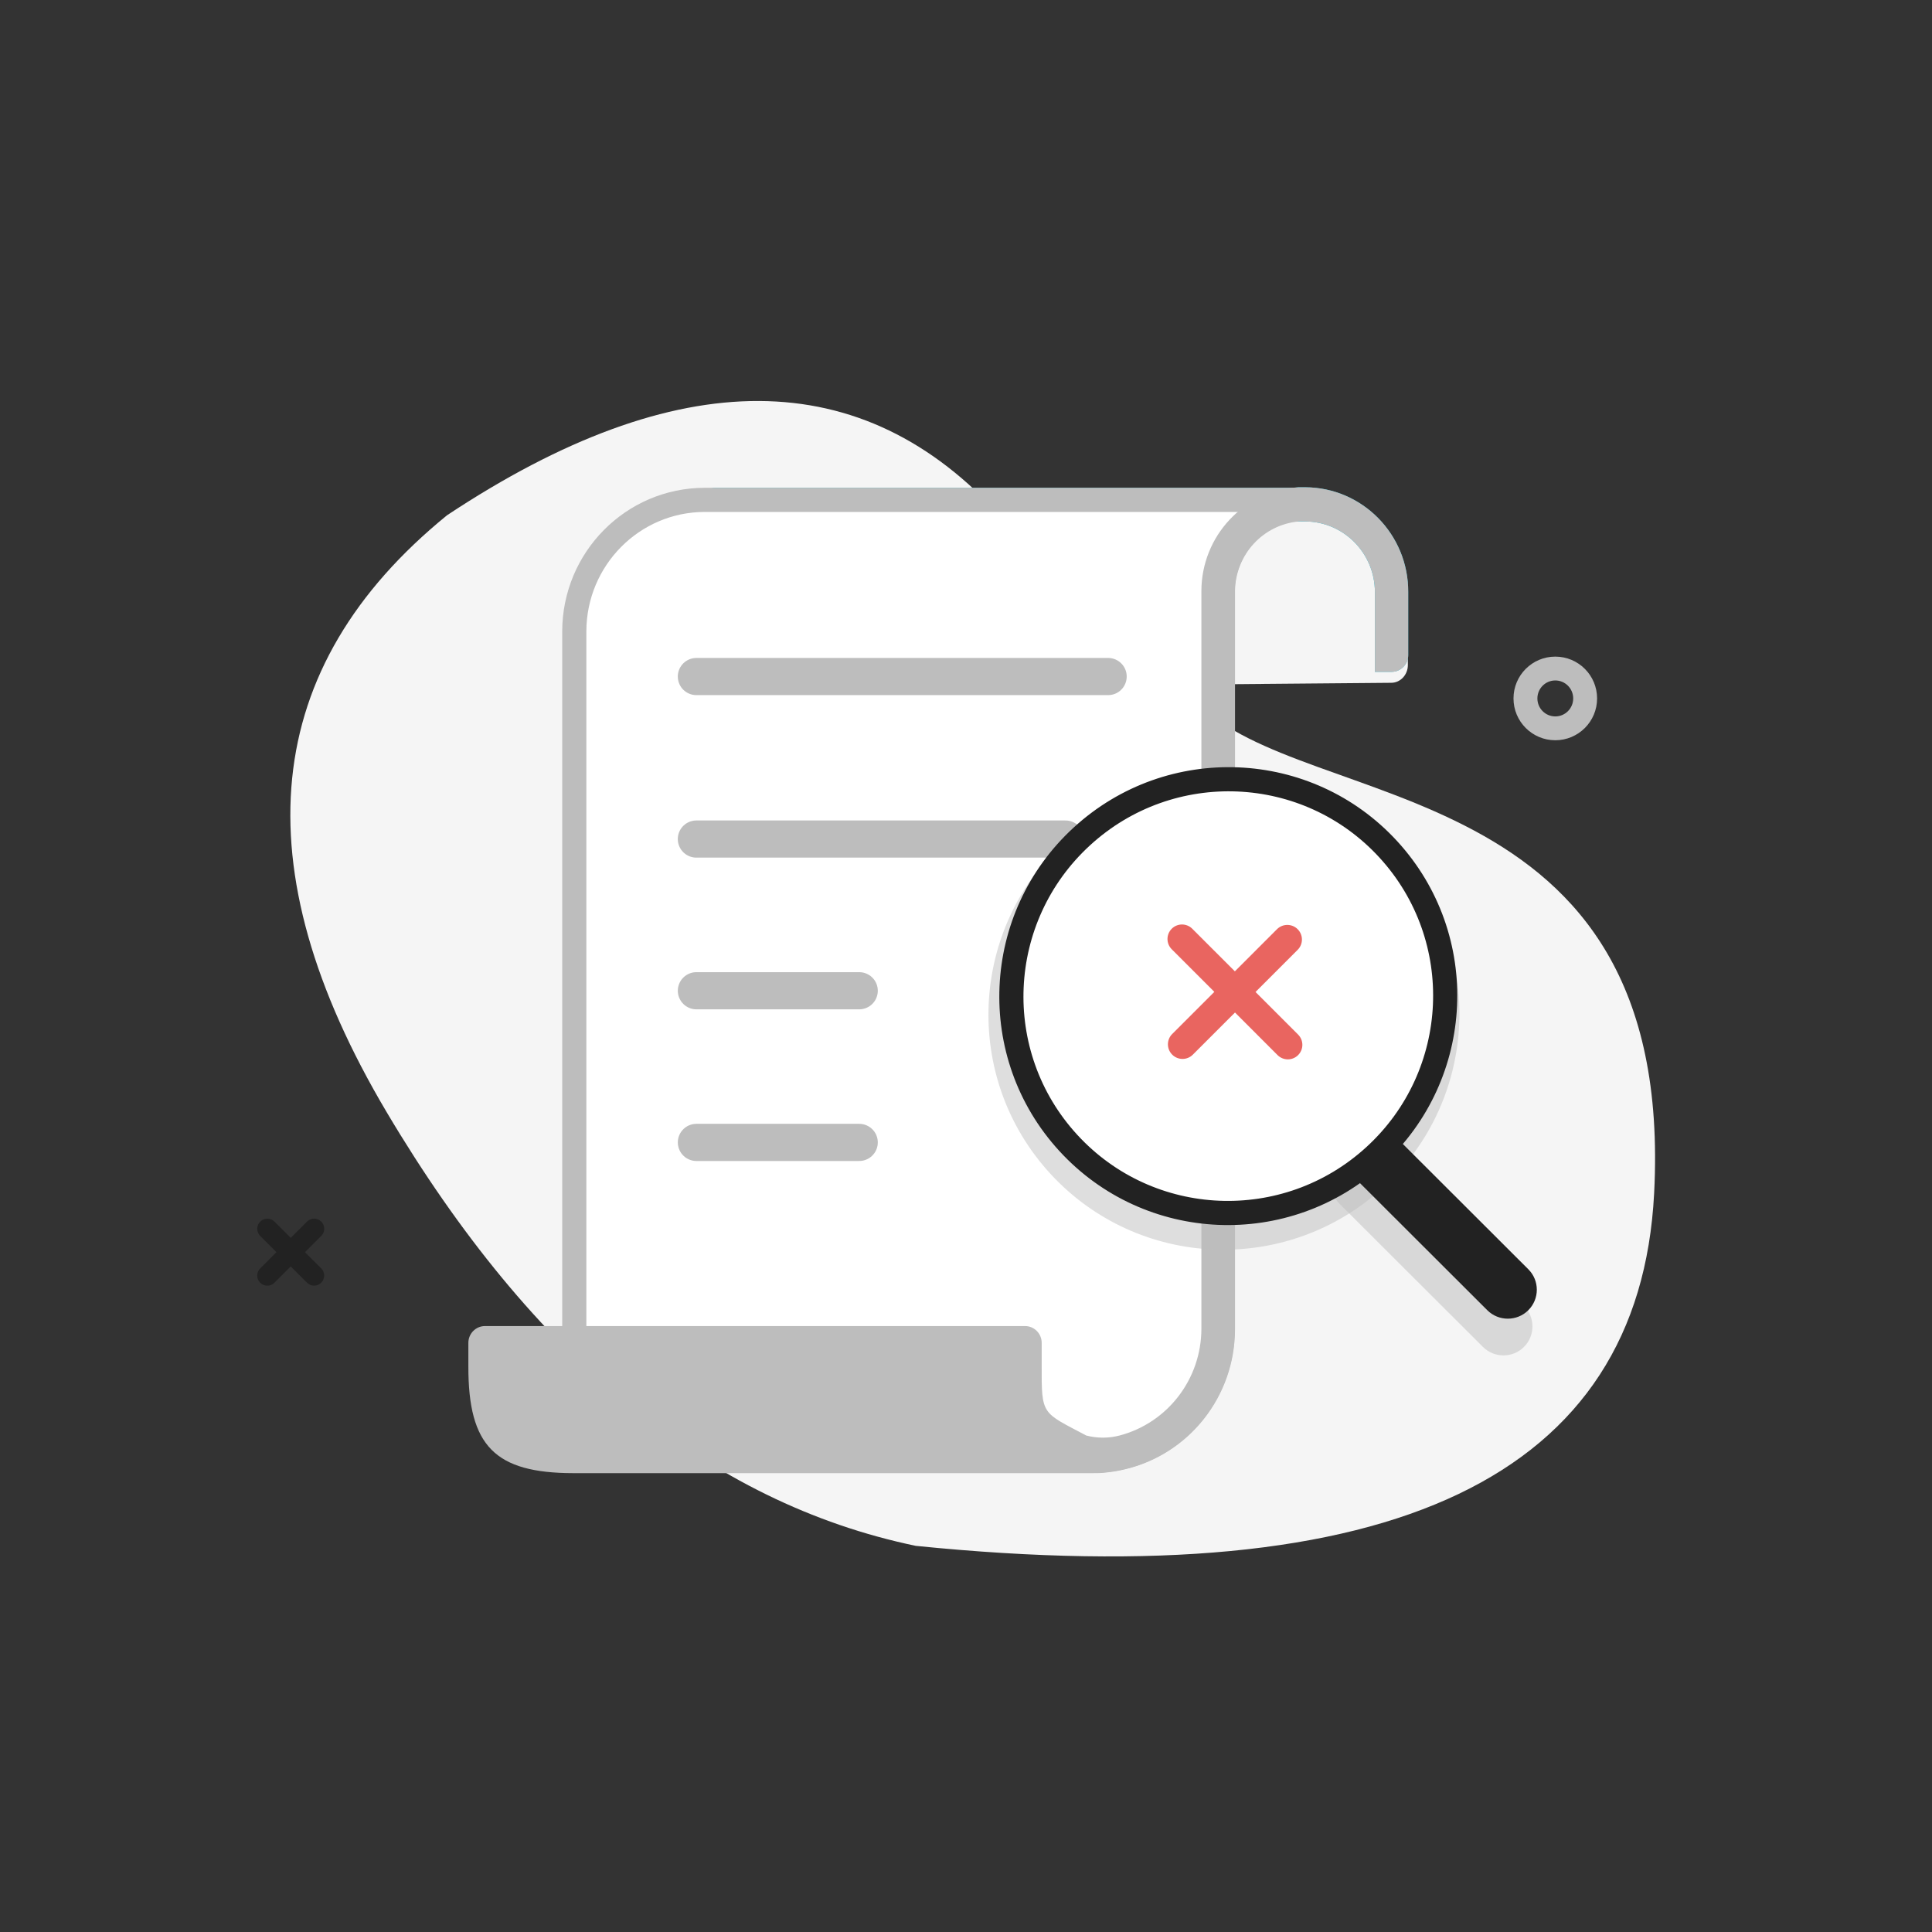 <svg width="104" height="104" viewBox="0 0 104 104" fill="none" xmlns="http://www.w3.org/2000/svg">
<rect x="0" y="0" width="104" height="104" fill="#333333" stroke="none"/>
<path d="M49.299 83.214C75.004 85.815 88.251 79.492 89.042 64.245C90.227 41.373 70.25 43.844 64.432 37.816C58.614 31.788 65.132 40.355 53.927 27.864C46.457 19.536 36.503 19.494 24.065 27.736C14.033 35.901 12.948 46.609 20.81 59.86C28.672 73.11 38.168 80.895 49.299 83.214Z" fill="#F5F5F5"/>
<path d="M17.293 68.279C17.505 68.491 17.505 68.835 17.293 69.048C17.081 69.26 16.736 69.26 16.524 69.047L15.65 68.173L14.774 69.049C14.561 69.262 14.217 69.262 14.005 69.049C13.793 68.837 13.793 68.493 14.005 68.281L14.881 67.404L14.007 66.53C13.794 66.318 13.794 65.974 14.007 65.761C14.219 65.549 14.563 65.549 14.776 65.761L15.65 66.635L16.526 65.759C16.738 65.547 17.083 65.547 17.295 65.759C17.507 65.972 17.507 66.316 17.295 66.528L16.419 67.405L17.293 68.279Z" fill="#222222"/>
<path d="M83.722 39.848C82.479 39.848 81.472 38.84 81.472 37.597C81.472 36.354 82.479 35.346 83.722 35.346C84.965 35.346 85.972 36.354 85.972 37.597C85.972 38.84 84.965 39.848 83.722 39.848ZM83.722 38.565C84.254 38.565 84.686 38.132 84.686 37.597C84.686 37.062 84.254 36.629 83.722 36.629C83.19 36.629 82.758 37.062 82.758 37.597C82.758 38.132 83.19 38.565 83.722 38.565Z" fill="#BDBDBD"/>
<path d="M37.617 26.603C42.8 26.603 43.448 29.667 43.448 32.726V36.062C43.448 36.591 43.85 37.021 44.345 37.021L74.889 36.755C75.384 36.755 75.786 36.326 75.786 35.797V32.2C75.786 28.918 73.297 26.258 70.227 26.258C70.019 26.258 37.4 26.603 37.617 26.603Z" fill="#F5F5F5"/>
<path d="M37.616 27.163C37.616 27.663 38.023 28.069 38.523 28.069C70.234 28.069 70.24 28.069 70.246 28.069C72.324 28.073 74.008 29.771 74.011 31.868V36.166H74.908C75.403 36.166 75.804 35.761 75.804 35.262V31.868C75.818 28.768 73.337 26.244 70.264 26.23H70.228H69.894C69.811 26.235 69.731 26.249 69.65 26.257H38.522C38.022 26.257 37.616 26.663 37.616 27.163Z" fill="#1EBBD7"/>
<path d="M69.579 27.362C67.448 27.695 65.841 29.623 65.814 31.811L65.814 31.811V31.82V31.862V71.556C65.811 75.464 62.676 78.625 58.813 78.638C58.812 78.638 58.812 78.638 58.812 78.638L31.16 78.638C31.029 78.638 30.914 78.529 30.914 78.384V33.99C30.92 30.076 34.063 26.914 37.932 26.908H69.579V27.362ZM70.227 27.312C70.227 27.312 70.228 27.312 70.228 27.312L70.227 27.312Z" fill="white" stroke="#BDBDBD" stroke-width="1.3"/>
<path d="M70.228 26.23H69.894C66.962 26.409 64.675 28.857 64.671 31.82V31.904V71.534C64.665 74.234 62.856 76.592 60.266 77.274C59.678 77.427 59.061 77.427 58.473 77.274C56.074 76 56.067 76.209 56.074 73.498V72.292C56.078 71.793 55.679 71.385 55.184 71.382H49.502H44.933H37.89H30.515H26.108C25.613 71.382 25.212 71.787 25.212 72.286V73.564C25.208 77.833 26.636 79.296 30.868 79.3H30.879H40.545H58.813C59.011 79.3 59.315 79.3 59.513 79.269C59.861 79.237 60.207 79.179 60.547 79.095C64.019 78.28 66.477 75.16 66.481 71.564V31.85V31.808C66.507 29.859 67.988 28.245 69.912 28.07C70.023 28.064 70.135 28.064 70.246 28.07C72.324 28.073 74.008 29.772 74.012 31.868V36.167H74.908C75.403 36.167 75.805 35.762 75.805 35.263V31.868C75.818 28.768 73.338 26.244 70.264 26.23H70.228Z" fill="#BDBDBD"/>
<path opacity="0.5" d="M72.12 62.606C72.731 61.998 73.719 61.999 74.329 62.608L82.036 70.302C82.644 70.909 82.645 71.894 82.037 72.503L82.035 72.506C81.424 73.114 80.436 73.114 79.826 72.504L72.118 64.81C71.51 64.203 71.51 63.218 72.117 62.609L72.12 62.606Z" fill="#BDBDBD"/>
<g opacity="0.5">
<path d="M73.764 63.197C78.523 58.836 78.853 51.451 74.501 46.702C70.149 41.952 62.764 41.638 58.005 45.998C53.246 50.359 52.916 57.744 57.267 62.494C61.619 67.243 69.005 67.558 73.764 63.197Z" stroke="#BDBDBD" stroke-width="2" stroke-miterlimit="10"/>
</g>
<path d="M37.487 61.496H46.252" stroke="#BDBDBD" stroke-width="2" stroke-miterlimit="10" stroke-linecap="round"/>
<path d="M37.487 53.332H46.252" stroke="#BDBDBD" stroke-width="2" stroke-miterlimit="10" stroke-linecap="round"/>
<path d="M37.486 45.166H57.355" stroke="#BDBDBD" stroke-width="2" stroke-miterlimit="10" stroke-linecap="round"/>
<path d="M37.486 36.418H59.651" stroke="#BDBDBD" stroke-width="2" stroke-miterlimit="10" stroke-linecap="round"/>
<path d="M72.355 60.63C72.965 60.021 73.954 60.022 74.564 60.631L82.271 68.326C82.879 68.933 82.879 69.918 82.272 70.526L82.27 70.529C81.659 71.137 80.671 71.137 80.06 70.528L72.353 62.834C71.745 62.226 71.745 61.241 72.352 60.633L72.355 60.63Z" fill="#222222"/>
<path d="M73.999 62.22C78.758 57.859 79.088 50.474 74.736 45.725C70.384 40.976 62.999 40.661 58.24 45.022C53.481 49.383 53.15 56.768 57.502 61.517C61.854 66.266 69.24 66.581 73.999 62.22Z" fill="white"/>
<path d="M73.999 62.22C78.758 57.859 79.088 50.474 74.736 45.725C70.384 40.976 62.999 40.661 58.24 45.022C53.481 49.383 53.15 56.768 57.502 61.517C61.854 66.266 69.24 66.581 73.999 62.22Z" stroke="#222222" stroke-width="1.3" stroke-miterlimit="10"/>
<path d="M69.878 55.692C70.183 55.997 70.183 56.492 69.877 56.797C69.572 57.102 69.078 57.102 68.772 56.797L66.48 54.504L64.211 56.772C63.904 57.079 63.407 57.079 63.1 56.772C62.793 56.465 62.793 55.967 63.1 55.66L65.368 53.392L63.075 51.099C62.77 50.794 62.77 50.299 63.075 49.994C63.38 49.689 63.875 49.689 64.18 49.994L66.473 52.287L68.741 50.019C69.048 49.712 69.546 49.712 69.853 50.019C70.16 50.326 70.16 50.824 69.853 51.13L67.585 53.399L69.878 55.692Z" fill="#E96560"/>
</svg>
